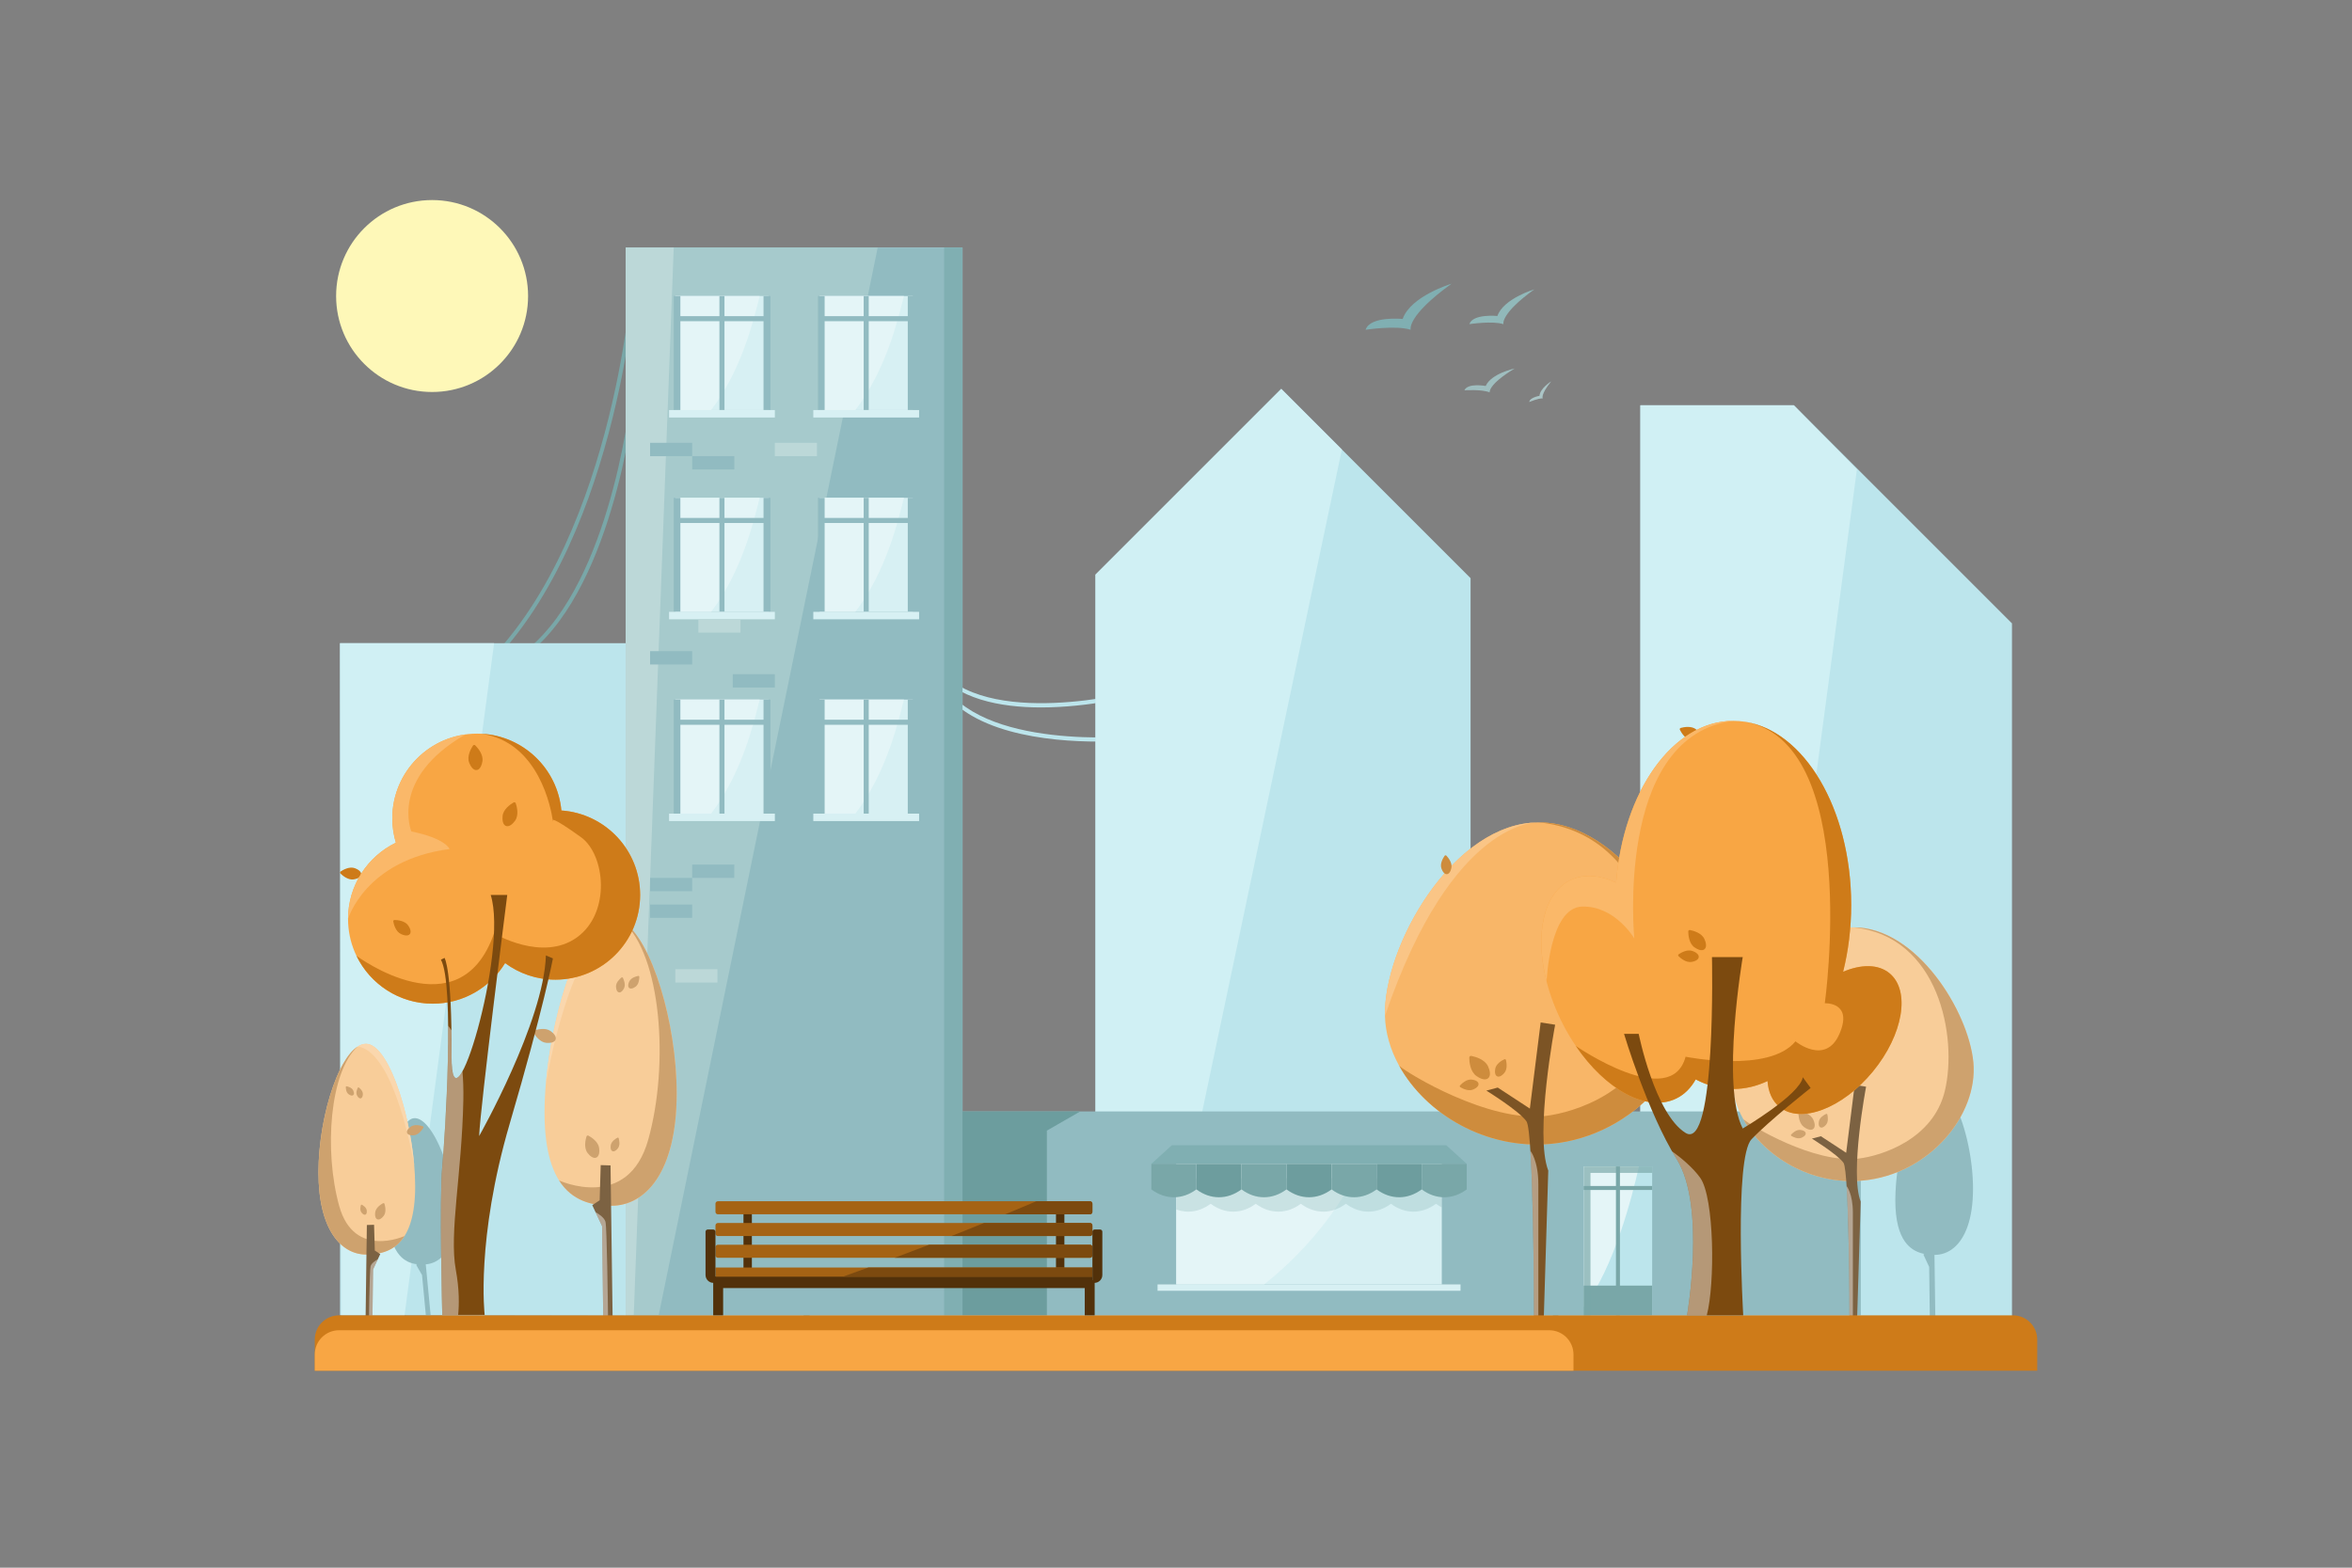 <?xml version="1.0" encoding="utf-8"?>
<!-- Generator: Adobe Illustrator 27.5.0, SVG Export Plug-In . SVG Version: 6.00 Build 0)  -->
<svg version="1.1" id="Ñëîé_1" xmlns="http://www.w3.org/2000/svg" xmlns:xlink="http://www.w3.org/1999/xlink" x="0px" y="0px"
	 viewBox="0 0 600 400" style="enable-background:new 0 0 600 400;" xml:space="preserve">
<rect x="0" y="0" width="600" height="400" fill="#808080" stroke="none"/>
<g>
	<g>
		<path style="fill:#79A7A8;" d="M121.631,172.841l-0.663-0.748c35.314-31.315,40.163-99.847,40.208-100.536l0.998,0.065
			C162.128,72.315,157.249,141.257,121.631,172.841z"/>
	</g>
	<g>
		<path style="fill:#79A7A8;" d="M114.37,187.494l-0.795-0.606c0.112-0.148,2.975-3.828,23.165-23.13
			c20.026-19.146,24.396-64.038,24.438-64.489l0.996,0.092c-0.042,0.455-4.449,45.718-24.742,65.12
			C117.386,183.643,114.398,187.457,114.37,187.494z"/>
	</g>
	<g>
		<polygon style="fill:#A6CACC;" points="171.869,63.161 161.675,335.507 159.611,335.611 159.611,63.161 		"/>
	</g>
	<g>
		<path style="fill:#BCE5EC;" d="M265.579,180.504c-10.49,0-21.623-2.14-27.473-9.912l0.799-0.602
			c12.342,16.397,50.734,6.445,51.12,6.343l0.256,0.967C289.414,177.531,277.944,180.504,265.579,180.504z"/>
	</g>
	<g>
		<path style="fill:#BCE5EC;" d="M280.156,189.216c-12.589,0-34.012-2.045-41.007-15.261l0.884-0.468
			c9.602,18.142,49.082,14.369,49.478,14.328l0.101,0.995C289.126,188.86,285.41,189.216,280.156,189.216z"/>
	</g>
	<g>
		<polygon style="fill:#BCE5EC;" points="86.74,335.611 86.74,164.118 159.611,164.118 159.611,63.161 245.533,63.161 
			245.533,288.383 279.461,288.383 279.461,146.617 326.853,99.224 375.147,147.518 375.147,288.296 418.466,288.296 
			418.466,103.414 457.62,103.414 513.26,159.053 513.26,336.347 		"/>
	</g>
	<g>
		<polygon style="fill:#D0F0F4;" points="473.702,119.785 451.273,288.296 418.466,288.296 418.466,103.414 457.62,103.414 		"/>
	</g>
	<g>
		<polygon style="fill:#D0F0F4;" points="126.045,164.118 103.196,335.639 87.028,335.611 86.74,164.118 		"/>
	</g>
	<g>
		<polygon style="fill:#D0F0F4;" points="279.461,146.617 279.461,288.383 305.667,288.48 342.316,114.687 326.853,99.224 		"/>
	</g>
	<g>
		<rect x="159.611" y="63.161" style="fill:#91BBC1;" width="85.922" height="272.45"/>
	</g>
	<g>
		<rect x="245.533" y="283.586" style="fill:#91BBC1;" width="229.162" height="52.025"/>
	</g>
	<g>
		<rect x="240.85" y="63.161" style="fill:#80AFB2;" width="4.683" height="272.45"/>
	</g>
	<g>
		<polygon style="fill:#6C9D9E;" points="275.576,283.586 267.056,288.48 267.056,335.611 245.533,335.611 245.533,283.586 		"/>
	</g>
	<g>
		<polygon style="fill:#A6CACC;" points="223.906,63.161 159.611,63.161 159.611,335.611 168.029,335.611 		"/>
	</g>
	<g>
		<polygon style="fill:#BCD8D8;" points="171.869,63.161 161.675,335.507 159.611,335.611 159.611,63.161 		"/>
	</g>
	<g>
		<g>
			<rect x="300.076" y="294.473" style="fill:#D7F0F3;" width="67.729" height="33.253"/>
		</g>
		<g>
			<path style="fill:#E4F5F7;" d="M300.076,294.473v33.253h22.394c16.466-13.093,23.599-27.745,25.844-33.253H300.076z"/>
		</g>
		<g style="opacity:0.25;">
			<path style="fill:#79A7A8;" d="M367.805,300.634h-1.477h-11.495h-11.495h-11.495h-11.495h-11.495h-8.778v7.984
				c2.922,1.045,6.067,0.556,8.778-1.473c3.579,2.679,7.916,2.679,11.495,0h0c3.579,2.679,7.916,2.679,11.495,0
				c3.579,2.679,7.916,2.679,11.495,0c3.579,2.679,7.916,2.679,11.495,0c3.579,2.679,7.916,2.679,11.495,0
				c0.48,0.359,0.974,0.666,1.477,0.929V300.634z"/>
		</g>
		<g>
			<rect x="295.293" y="327.725" style="fill:#D7F0F3;" width="77.294" height="1.62"/>
		</g>
		<g>
			<polygon style="fill:#80AFB2;" points="374.172,296.964 293.708,296.964 298.938,292.208 368.942,292.208 			"/>
		</g>
		<g>
			<g>
				<path style="fill:#79A7A8;" d="M305.203,303.474L305.203,303.474c-3.579,2.679-7.916,2.679-11.495,0l0,0v-6.51h11.495V303.474z"
					/>
			</g>
			<g>
				<path style="fill:#6D9D9E;" d="M316.698,303.474L316.698,303.474c-3.579,2.679-7.916,2.679-11.495,0l0,0v-6.51h11.495V303.474z"
					/>
			</g>
			<g>
				<path style="fill:#79A7A8;" d="M328.193,303.474L328.193,303.474c-3.579,2.679-7.916,2.679-11.495,0l0,0v-6.51h11.495V303.474z"
					/>
			</g>
			<g>
				<path style="fill:#6D9D9E;" d="M339.688,303.474L339.688,303.474c-3.579,2.679-7.916,2.679-11.495,0l0,0v-6.51h11.495V303.474z"
					/>
			</g>
			<g>
				<path style="fill:#79A7A8;" d="M351.182,303.474L351.182,303.474c-3.579,2.679-7.916,2.679-11.495,0l0,0v-6.51h11.495V303.474z"
					/>
			</g>
			<g>
				<path style="fill:#6D9D9E;" d="M362.677,303.474L362.677,303.474c-3.579,2.679-7.916,2.679-11.495,0l0,0v-6.51h11.495V303.474z"
					/>
			</g>
			<g>
				<path style="fill:#79A7A8;" d="M374.172,303.474L374.172,303.474c-3.579,2.679-7.916,2.679-11.495,0l0,0v-6.51h11.495V303.474z"
					/>
			</g>
		</g>
	</g>
	<g>
		<g>
			<path style="fill:#F8CD99;" d="M172.622,278.993c0,20.283-8.104,28.652-16.593,28.652s-17.117-3.509-17.117-23.792
				c0-20.283,8.628-49.658,17.117-49.658S172.622,258.71,172.622,278.993z"/>
		</g>
		<g>
			<path style="fill:#CEA26E;" d="M156.029,307.644c8.489,0,16.593-8.369,16.593-28.652c0-17.963-6.357-39.244-13.708-43.876
				c9.715,8.604,11.874,36.264,6.459,55.656c-5.172,18.524-22.702,10.441-22.751,10.423
				C145.926,306.412,151.002,307.644,156.029,307.644z"/>
		</g>
		<g>
			<polygon style="fill:#7C6242;" points="153.907,337.999 153.593,312.86 151.085,307.496 152.977,306.257 153.24,297.282 
				155.749,297.355 156.306,338.116 			"/>
		</g>
		<g style="opacity:0.43;">
			<path style="fill:#FFFFFF;" d="M154.457,311.732c-0.285-1.027-1.635-1.94-2.538-2.451l1.673,3.579l0.314,25.139l1.23,0.06
				C155.071,332.184,154.826,313.061,154.457,311.732z"/>
		</g>
		<g>
			<path style="fill:#FAD7AD;" d="M139.234,276.656c0,0,6.453-39.602,19.68-41.539l0,0c-0.949-0.598-1.914-0.922-2.885-0.922
				C148.503,234.195,140.869,257.284,139.234,276.656L139.234,276.656z"/>
		</g>
		<g>
			<path style="fill:#CEA26E;" d="M136.275,262.937c-0.217,0.074-0.311,0.327-0.195,0.525c0.456,0.773,1.644,2.486,3.301,2.625
				c2.145,0.18,2.344-0.831,2.344-0.831s0.508-0.896-1.236-2.158C139.143,262.123,137.125,262.648,136.275,262.937z"/>
		</g>
		<g>
			<path style="fill:#CEA26E;" d="M150.131,289.774c-0.201-0.11-0.452-0.009-0.519,0.211c-0.264,0.858-0.726,2.891,0.289,4.207
				c1.315,1.705,2.195,1.17,2.195,1.17s1.004-0.23,0.759-2.369C152.666,291.341,150.918,290.206,150.131,289.774z"/>
		</g>
		<g>
			<path style="fill:#CEA26E;" d="M158.9,249.496c-0.066-0.133-0.237-0.172-0.354-0.08c-0.458,0.36-1.456,1.273-1.401,2.35
				c0.07,1.395,0.738,1.435,0.738,1.435s0.62,0.249,1.28-0.982C159.673,251.269,159.16,250.017,158.9,249.496z"/>
		</g>
		<g>
			<path style="fill:#CEA26E;" d="M163.094,249.233c0.001-0.149-0.135-0.26-0.281-0.231c-0.571,0.115-1.873,0.48-2.31,1.466
				c-0.566,1.277,0.012,1.613,0.012,1.613s0.441,0.502,1.585-0.299C162.984,251.163,163.091,249.815,163.094,249.233z"/>
		</g>
		<g>
			<path style="fill:#CEA26E;" d="M157.827,290.423c-0.04-0.136-0.193-0.201-0.319-0.135c-0.49,0.26-1.58,0.946-1.711,1.964
				c-0.17,1.319,0.448,1.47,0.448,1.47s0.539,0.338,1.366-0.703C158.25,292.215,157.982,290.956,157.827,290.423z"/>
		</g>
	</g>
	<g>
		<g>
			<path style="fill:#91BBC1;" d="M115.914,307.353c-0.025-0.305-0.054-0.611-0.087-0.919c-0.011-0.101-0.023-0.202-0.035-0.303
				c-0.023-0.208-0.047-0.415-0.074-0.624c-0.015-0.12-0.032-0.24-0.049-0.361c-0.026-0.191-0.053-0.382-0.081-0.573
				c-0.019-0.128-0.039-0.255-0.059-0.383c-0.029-0.185-0.059-0.37-0.091-0.556c-0.022-0.13-0.045-0.259-0.068-0.389
				c-0.033-0.187-0.068-0.373-0.104-0.56c-0.024-0.126-0.048-0.253-0.073-0.379c-0.038-0.193-0.079-0.385-0.119-0.577
				c-0.025-0.119-0.05-0.238-0.076-0.357c-0.047-0.214-0.096-0.426-0.146-0.639c-0.022-0.096-0.044-0.193-0.067-0.289
				c-0.073-0.306-0.149-0.61-0.227-0.913c-0.017-0.065-0.035-0.129-0.052-0.194c-0.063-0.239-0.127-0.478-0.193-0.715
				c-0.032-0.115-0.066-0.229-0.099-0.344c-0.053-0.185-0.106-0.369-0.161-0.553c-0.038-0.127-0.077-0.252-0.115-0.378
				c-0.052-0.17-0.105-0.34-0.159-0.508c-0.041-0.13-0.084-0.258-0.126-0.387c-0.053-0.161-0.107-0.322-0.161-0.482
				c-0.044-0.13-0.089-0.26-0.134-0.388c-0.055-0.157-0.111-0.312-0.167-0.466c-0.046-0.127-0.092-0.254-0.139-0.38
				c-0.058-0.155-0.117-0.307-0.176-0.46c-0.047-0.121-0.093-0.243-0.141-0.363c-0.065-0.163-0.132-0.323-0.198-0.484
				c-0.043-0.105-0.086-0.211-0.13-0.315c-0.106-0.251-0.215-0.498-0.324-0.741c-0.051-0.112-0.102-0.22-0.153-0.33
				c-0.064-0.138-0.127-0.276-0.192-0.411c-0.057-0.118-0.114-0.233-0.171-0.348c-0.06-0.121-0.12-0.243-0.181-0.362
				c-0.06-0.118-0.121-0.232-0.182-0.347c-0.059-0.111-0.118-0.222-0.178-0.331c-0.063-0.114-0.126-0.226-0.189-0.337
				c-0.059-0.104-0.118-0.206-0.178-0.307c-0.064-0.109-0.129-0.217-0.194-0.323c-0.059-0.097-0.119-0.191-0.179-0.285
				c-0.066-0.104-0.132-0.207-0.198-0.307c-0.059-0.089-0.119-0.174-0.178-0.261c-0.068-0.098-0.135-0.197-0.203-0.291
				c-0.059-0.081-0.118-0.157-0.177-0.236c-0.135-0.179-0.271-0.351-0.408-0.514c-0.055-0.065-0.109-0.134-0.164-0.196
				c-0.07-0.08-0.141-0.154-0.211-0.229c-0.06-0.064-0.119-0.129-0.178-0.19c-0.07-0.071-0.14-0.136-0.21-0.203
				c-0.061-0.057-0.121-0.115-0.182-0.169c-0.07-0.062-0.14-0.119-0.209-0.176c-0.061-0.05-0.122-0.098-0.183-0.144
				c-0.07-0.053-0.14-0.103-0.21-0.15c-0.061-0.042-0.122-0.08-0.183-0.118c-0.07-0.043-0.139-0.085-0.209-0.123
				c-0.02-0.011-0.04-0.025-0.06-0.035c0.006,0.004,0.011,0.009,0.017,0.014c-0.008-0.004-0.015-0.008-0.023-0.012
				c0.002,0,0.004-0.002,0.007-0.002l0,0c-0.04-0.021-0.08-0.035-0.12-0.055c-0.072-0.034-0.144-0.069-0.215-0.097
				c-0.064-0.025-0.128-0.045-0.192-0.065c-0.066-0.021-0.133-0.045-0.199-0.061c-0.077-0.019-0.154-0.029-0.231-0.041
				c-0.052-0.008-0.105-0.021-0.158-0.025c-0.13-0.011-0.259-0.013-0.388-0.003c-0.128,0.01-0.254,0.036-0.38,0.072
				c-0.041,0.012-0.082,0.031-0.123,0.046c-0.084,0.03-0.168,0.061-0.251,0.102c-0.048,0.024-0.095,0.053-0.143,0.08
				c-0.075,0.043-0.15,0.088-0.224,0.14c-0.05,0.035-0.099,0.073-0.148,0.111c-0.072,0.056-0.143,0.115-0.213,0.179
				c-0.049,0.044-0.098,0.09-0.146,0.138c-0.07,0.069-0.14,0.144-0.209,0.221c-0.047,0.052-0.094,0.105-0.141,0.161
				c-0.071,0.085-0.141,0.176-0.211,0.269c-0.043,0.057-0.086,0.112-0.129,0.172c-0.077,0.109-0.153,0.225-0.228,0.343
				c-0.034,0.053-0.069,0.102-0.102,0.157c-0.108,0.176-0.215,0.36-0.32,0.554c-0.016,0.029-0.031,0.062-0.047,0.091
				c-0.089,0.167-0.177,0.339-0.264,0.518c-0.036,0.075-0.072,0.156-0.108,0.233c-0.065,0.14-0.13,0.281-0.193,0.427
				c-0.04,0.092-0.079,0.188-0.118,0.283c-0.058,0.138-0.115,0.278-0.171,0.422c-0.041,0.104-0.081,0.21-0.121,0.317
				c-0.054,0.143-0.106,0.287-0.159,0.434c-0.04,0.111-0.079,0.224-0.118,0.337c-0.051,0.15-0.102,0.303-0.152,0.457
				c-0.037,0.116-0.075,0.231-0.111,0.349c-0.05,0.161-0.099,0.326-0.148,0.491c-0.034,0.117-0.069,0.232-0.103,0.35
				c-0.052,0.184-0.103,0.372-0.153,0.56c-0.028,0.103-0.056,0.205-0.084,0.309c-0.075,0.289-0.148,0.582-0.219,0.88
				c-0.025,0.105-0.048,0.213-0.073,0.318c-0.046,0.2-0.092,0.4-0.136,0.604c-0.03,0.139-0.059,0.279-0.088,0.419
				c-0.036,0.176-0.073,0.351-0.108,0.529c-0.029,0.149-0.058,0.299-0.086,0.45c-0.032,0.172-0.064,0.344-0.096,0.517
				c-0.028,0.157-0.055,0.314-0.082,0.472c-0.029,0.169-0.057,0.339-0.084,0.51c-0.026,0.162-0.052,0.324-0.077,0.487
				c-0.026,0.17-0.051,0.341-0.075,0.513c-0.024,0.164-0.047,0.328-0.069,0.494c-0.023,0.173-0.045,0.347-0.067,0.52
				c-0.021,0.164-0.042,0.328-0.062,0.493c-0.002,0.012-0.003,0.025-0.005,0.037c-0.093-0.079-0.2-0.161-0.34-0.246
				c-0.724-0.439-1.727-0.088-2.146,0.094c-0.107,0.047-0.144,0.179-0.077,0.275c0.264,0.374,0.938,1.193,1.785,1.195
				c0.276,0,0.486-0.033,0.646-0.082c-0.023,0.239-0.046,0.478-0.067,0.718c-0.014,0.163-0.026,0.326-0.038,0.49
				c-0.014,0.177-0.028,0.353-0.04,0.529c-0.012,0.173-0.022,0.345-0.032,0.517c-0.01,0.166-0.02,0.333-0.029,0.499
				c-0.009,0.174-0.016,0.347-0.024,0.52c-0.007,0.165-0.014,0.33-0.019,0.494c-0.006,0.172-0.011,0.342-0.015,0.513
				c-0.004,0.164-0.007,0.327-0.01,0.489c-0.003,0.171-0.005,0.341-0.006,0.511c0,0.058-0.002,0.116-0.002,0.173l0,0
				c0,0,0.001-0.016,0.002-0.022c-0.003,1.274,0.039,2.515,0.135,3.689c0.374,4.556,1.47,7.372,2.948,9.068
				c0.029,0.033,0.058,0.064,0.088,0.096c0.089,0.098,0.179,0.193,0.27,0.284c0.036,0.036,0.073,0.071,0.11,0.105
				c0.088,0.083,0.176,0.163,0.266,0.239c0.037,0.032,0.075,0.064,0.112,0.095c0.096,0.079,0.194,0.153,0.293,0.224
				c0.031,0.022,0.061,0.046,0.091,0.067c0.263,0.183,0.534,0.343,0.811,0.48c0.028,0.014,0.056,0.026,0.084,0.039
				c0.109,0.052,0.219,0.101,0.329,0.147c0.043,0.017,0.086,0.034,0.128,0.05c0.098,0.038,0.197,0.074,0.297,0.107
				c0.046,0.015,0.093,0.031,0.139,0.045c0.101,0.031,0.202,0.06,0.304,0.087c0.043,0.011,0.086,0.023,0.13,0.034
				c0.117,0.029,0.235,0.054,0.354,0.077c0.027,0.005,0.055,0.012,0.082,0.017c0.148,0.027,0.296,0.051,0.446,0.07
				c0.024,0.003,0.049,0.005,0.074,0.008c0.003,0,0.006,0.001,0.008,0.001l-0.198,0.154l1.497,2.618l1.208,12.749l1.223-0.04
				l-1.482-15.453c0.023-0.002,0.047-0.003,0.071-0.005c1.481-0.122,2.898-0.744,4.086-1.926
				C115.038,318.409,116.469,314.111,115.914,307.353L115.914,307.353L115.914,307.353z"/>
		</g>
		<g>
			<path style="fill:#91BBC1;" d="M217.214,299.636c0-0.391-0.005-0.784-0.014-1.179c-0.003-0.13-0.009-0.26-0.013-0.39
				c-0.008-0.267-0.017-0.534-0.029-0.803c-0.007-0.155-0.016-0.31-0.024-0.465c-0.013-0.246-0.027-0.492-0.043-0.738
				c-0.011-0.164-0.023-0.329-0.035-0.493c-0.018-0.239-0.037-0.478-0.058-0.717c-0.015-0.167-0.03-0.335-0.046-0.502
				c-0.023-0.241-0.048-0.482-0.074-0.723c-0.018-0.164-0.035-0.327-0.054-0.49c-0.029-0.249-0.06-0.499-0.092-0.748
				c-0.02-0.154-0.038-0.309-0.059-0.463c-0.037-0.277-0.078-0.553-0.118-0.829c-0.018-0.125-0.035-0.251-0.055-0.376
				c-0.061-0.397-0.125-0.792-0.193-1.186c-0.015-0.085-0.031-0.168-0.046-0.253c-0.055-0.311-0.111-0.622-0.171-0.93
				c-0.029-0.15-0.06-0.299-0.09-0.449c-0.048-0.241-0.096-0.482-0.147-0.72c-0.035-0.165-0.072-0.329-0.108-0.493
				c-0.049-0.222-0.098-0.444-0.149-0.664c-0.039-0.169-0.079-0.338-0.12-0.506c-0.051-0.211-0.102-0.421-0.155-0.63
				c-0.043-0.17-0.086-0.34-0.13-0.509c-0.054-0.205-0.109-0.408-0.164-0.611c-0.046-0.167-0.091-0.334-0.138-0.499
				c-0.058-0.203-0.117-0.404-0.176-0.604c-0.047-0.159-0.093-0.319-0.142-0.477c-0.066-0.215-0.134-0.425-0.201-0.637
				c-0.044-0.138-0.087-0.278-0.132-0.414c-0.109-0.331-0.221-0.657-0.335-0.978c-0.053-0.148-0.107-0.291-0.161-0.437
				c-0.067-0.182-0.133-0.365-0.202-0.544c-0.06-0.156-0.121-0.308-0.182-0.461c-0.064-0.161-0.128-0.322-0.193-0.479
				c-0.064-0.156-0.13-0.309-0.195-0.461c-0.064-0.148-0.127-0.296-0.192-0.44c-0.068-0.152-0.136-0.301-0.205-0.449
				c-0.064-0.138-0.129-0.274-0.194-0.409c-0.07-0.146-0.141-0.29-0.213-0.432c-0.065-0.13-0.132-0.256-0.198-0.382
				c-0.073-0.139-0.146-0.278-0.22-0.412c-0.066-0.12-0.133-0.234-0.2-0.35c-0.076-0.132-0.151-0.265-0.228-0.392
				c-0.066-0.11-0.134-0.213-0.201-0.319c-0.154-0.243-0.309-0.475-0.465-0.697c-0.063-0.089-0.125-0.181-0.188-0.267
				c-0.081-0.11-0.163-0.21-0.245-0.314c-0.069-0.087-0.138-0.177-0.207-0.26c-0.082-0.098-0.164-0.188-0.246-0.28
				c-0.071-0.079-0.142-0.159-0.214-0.234c-0.082-0.086-0.165-0.167-0.248-0.247c-0.072-0.07-0.145-0.138-0.218-0.203
				c-0.083-0.075-0.167-0.145-0.251-0.213c-0.073-0.059-0.147-0.115-0.221-0.17c-0.084-0.062-0.169-0.123-0.253-0.178
				c-0.024-0.016-0.048-0.035-0.072-0.051c0.007,0.006,0.013,0.013,0.02,0.019c-0.009-0.006-0.019-0.011-0.028-0.017
				c0.003,0,0.006-0.002,0.009-0.002l0,0c-0.049-0.031-0.099-0.053-0.148-0.082c-0.088-0.051-0.176-0.103-0.264-0.146
				c-0.079-0.039-0.158-0.07-0.237-0.103c-0.082-0.034-0.164-0.072-0.247-0.099c-0.096-0.032-0.193-0.054-0.29-0.077
				c-0.066-0.016-0.132-0.037-0.198-0.048c-0.164-0.028-0.329-0.044-0.494-0.044c-0.164,0-0.327,0.02-0.491,0.052
				c-0.054,0.011-0.108,0.031-0.161,0.045c-0.11,0.029-0.22,0.06-0.33,0.104c-0.064,0.025-0.127,0.058-0.19,0.087
				c-0.1,0.047-0.2,0.096-0.3,0.155c-0.067,0.039-0.133,0.082-0.2,0.126c-0.097,0.064-0.194,0.132-0.29,0.206
				c-0.067,0.051-0.134,0.105-0.201,0.161c-0.097,0.081-0.193,0.168-0.289,0.259c-0.065,0.062-0.131,0.123-0.196,0.19
				c-0.099,0.101-0.198,0.21-0.297,0.321c-0.061,0.068-0.122,0.134-0.182,0.206c-0.109,0.13-0.218,0.271-0.327,0.413
				c-0.049,0.064-0.098,0.123-0.147,0.189c-0.156,0.213-0.311,0.436-0.465,0.671c-0.023,0.036-0.046,0.075-0.069,0.111
				c-0.131,0.204-0.261,0.413-0.39,0.633c-0.054,0.092-0.108,0.19-0.162,0.285c-0.097,0.171-0.194,0.344-0.291,0.524
				c-0.061,0.113-0.12,0.231-0.18,0.347c-0.088,0.17-0.175,0.342-0.262,0.519c-0.063,0.128-0.125,0.259-0.187,0.391
				c-0.083,0.176-0.166,0.354-0.248,0.536c-0.062,0.138-0.124,0.276-0.185,0.417c-0.081,0.186-0.161,0.375-0.241,0.566
				c-0.06,0.143-0.119,0.286-0.178,0.432c-0.081,0.2-0.16,0.405-0.24,0.61c-0.056,0.145-0.113,0.288-0.168,0.435
				c-0.086,0.229-0.17,0.463-0.254,0.698c-0.046,0.129-0.093,0.255-0.139,0.385c-0.126,0.36-0.249,0.726-0.371,1.097
				c-0.043,0.131-0.084,0.266-0.126,0.398c-0.08,0.25-0.16,0.5-0.237,0.755c-0.053,0.173-0.104,0.35-0.156,0.525
				c-0.065,0.22-0.13,0.439-0.193,0.662c-0.053,0.187-0.105,0.375-0.157,0.564c-0.059,0.215-0.118,0.431-0.176,0.648
				c-0.052,0.197-0.103,0.394-0.154,0.593c-0.054,0.213-0.108,0.426-0.161,0.64c-0.05,0.203-0.1,0.407-0.148,0.612
				c-0.051,0.214-0.1,0.429-0.15,0.645c-0.047,0.207-0.094,0.413-0.14,0.621c-0.048,0.218-0.094,0.437-0.14,0.656
				c-0.044,0.207-0.088,0.414-0.13,0.621c-0.003,0.016-0.007,0.031-0.01,0.047c-0.11-0.111-0.238-0.226-0.408-0.348
				c-0.877-0.634-2.19-0.293-2.743-0.104c-0.141,0.048-0.202,0.213-0.127,0.342c0.297,0.503,1.07,1.618,2.148,1.708
				c0.352,0.029,0.623,0.009,0.832-0.037c-0.055,0.302-0.109,0.604-0.16,0.907c-0.035,0.207-0.067,0.413-0.1,0.62
				c-0.036,0.223-0.072,0.447-0.106,0.67c-0.033,0.219-0.064,0.437-0.095,0.655c-0.03,0.211-0.06,0.422-0.089,0.632
				c-0.03,0.22-0.057,0.44-0.085,0.66c-0.026,0.21-0.052,0.419-0.076,0.628c-0.025,0.218-0.049,0.435-0.072,0.652
				c-0.022,0.208-0.043,0.415-0.064,0.622c-0.021,0.217-0.042,0.434-0.061,0.65c-0.006,0.073-0.014,0.147-0.021,0.221l0,0
				c0,0,0.003-0.021,0.004-0.027c-0.137,1.622-0.214,3.206-0.214,4.712c0,5.841,1.1,9.542,2.805,11.856
				c0.033,0.045,0.068,0.087,0.102,0.132c0.103,0.134,0.207,0.265,0.314,0.39c0.042,0.05,0.085,0.098,0.129,0.146
				c0.103,0.115,0.207,0.226,0.314,0.332c0.044,0.044,0.088,0.089,0.133,0.132c0.115,0.11,0.232,0.215,0.35,0.316
				c0.037,0.031,0.072,0.064,0.109,0.095c0.316,0.261,0.644,0.492,0.982,0.696c0.034,0.021,0.069,0.039,0.103,0.059
				c0.133,0.078,0.268,0.152,0.404,0.221c0.052,0.027,0.105,0.052,0.158,0.077c0.121,0.059,0.244,0.115,0.367,0.168
				c0.057,0.025,0.115,0.049,0.173,0.072c0.125,0.05,0.251,0.098,0.378,0.142c0.054,0.019,0.107,0.039,0.161,0.057
				c0.146,0.049,0.294,0.093,0.442,0.135c0.034,0.01,0.068,0.021,0.103,0.03c0.186,0.05,0.372,0.095,0.56,0.136
				c0.031,0.007,0.062,0.012,0.093,0.018c0.004,0.001,0.007,0.001,0.011,0.002l-0.269,0.176l1.632,3.491l0.204,16.361l1.561,0.077
				l-0.271-19.834c0.03,0,0.061,0.001,0.091,0.001c1.899,0,3.769-0.644,5.405-2.025
				C214.942,313.623,217.214,308.299,217.214,299.636L217.214,299.636L217.214,299.636z"/>
		</g>
		<g>
			<path style="fill:#91BBC1;" d="M407.185,303.345c0-0.353-0.005-0.709-0.013-1.066c-0.003-0.117-0.008-0.235-0.011-0.353
				c-0.007-0.241-0.015-0.483-0.026-0.725c-0.006-0.14-0.015-0.28-0.022-0.42c-0.012-0.222-0.024-0.444-0.039-0.667
				c-0.01-0.148-0.021-0.297-0.032-0.446c-0.016-0.216-0.033-0.432-0.052-0.648c-0.013-0.151-0.027-0.302-0.041-0.454
				c-0.021-0.218-0.043-0.436-0.066-0.654c-0.016-0.148-0.031-0.295-0.049-0.443c-0.026-0.225-0.054-0.451-0.083-0.676
				c-0.018-0.139-0.035-0.279-0.053-0.418c-0.034-0.25-0.07-0.5-0.107-0.749c-0.017-0.113-0.032-0.227-0.049-0.339
				c-0.055-0.359-0.113-0.716-0.175-1.072c-0.013-0.076-0.028-0.152-0.042-0.228c-0.05-0.281-0.101-0.562-0.154-0.841
				c-0.026-0.136-0.054-0.27-0.081-0.405c-0.043-0.218-0.087-0.435-0.133-0.651c-0.032-0.149-0.065-0.297-0.097-0.446
				c-0.044-0.201-0.089-0.401-0.135-0.6c-0.036-0.153-0.072-0.305-0.108-0.457c-0.046-0.191-0.092-0.38-0.14-0.569
				c-0.039-0.154-0.078-0.307-0.118-0.46c-0.048-0.185-0.098-0.369-0.148-0.552c-0.041-0.151-0.082-0.302-0.125-0.451
				c-0.052-0.184-0.106-0.365-0.159-0.546c-0.042-0.144-0.084-0.289-0.128-0.431c-0.059-0.194-0.121-0.384-0.182-0.575
				c-0.04-0.125-0.079-0.251-0.12-0.374c-0.099-0.299-0.2-0.594-0.302-0.883c-0.048-0.134-0.097-0.263-0.145-0.395
				c-0.06-0.165-0.12-0.33-0.182-0.491c-0.054-0.141-0.109-0.278-0.164-0.417c-0.058-0.145-0.115-0.291-0.174-0.433
				c-0.058-0.141-0.117-0.279-0.177-0.417c-0.057-0.134-0.115-0.267-0.173-0.398c-0.061-0.137-0.123-0.272-0.185-0.406
				c-0.058-0.125-0.117-0.248-0.176-0.37c-0.064-0.132-0.128-0.262-0.192-0.39c-0.059-0.117-0.119-0.231-0.179-0.345
				c-0.066-0.125-0.132-0.251-0.199-0.372c-0.06-0.108-0.12-0.212-0.181-0.317c-0.068-0.119-0.136-0.239-0.206-0.354
				c-0.06-0.099-0.121-0.192-0.181-0.288c-0.139-0.219-0.279-0.429-0.421-0.63c-0.057-0.08-0.113-0.164-0.17-0.241
				c-0.073-0.099-0.148-0.19-0.222-0.284c-0.062-0.079-0.124-0.16-0.187-0.235c-0.074-0.088-0.148-0.17-0.223-0.253
				c-0.064-0.072-0.128-0.144-0.193-0.211c-0.075-0.078-0.15-0.151-0.225-0.223c-0.065-0.063-0.131-0.125-0.197-0.183
				c-0.076-0.067-0.151-0.131-0.227-0.193c-0.066-0.054-0.133-0.104-0.199-0.153c-0.076-0.056-0.152-0.111-0.229-0.161
				c-0.022-0.014-0.043-0.032-0.065-0.046c0.006,0.005,0.012,0.012,0.018,0.017c-0.009-0.005-0.017-0.01-0.026-0.015
				c0.003,0,0.005-0.001,0.008-0.002h0c-0.044-0.028-0.089-0.048-0.134-0.074c-0.079-0.046-0.159-0.093-0.238-0.132
				c-0.071-0.035-0.143-0.064-0.214-0.093c-0.074-0.031-0.149-0.065-0.223-0.09c-0.087-0.029-0.174-0.048-0.262-0.069
				c-0.06-0.014-0.119-0.034-0.179-0.044c-0.148-0.026-0.297-0.04-0.446-0.04c-0.148,0-0.296,0.018-0.444,0.047
				c-0.049,0.01-0.097,0.028-0.146,0.041c-0.099,0.026-0.199,0.055-0.298,0.094c-0.057,0.023-0.115,0.052-0.172,0.079
				c-0.09,0.043-0.181,0.087-0.271,0.14c-0.06,0.035-0.12,0.075-0.181,0.114c-0.088,0.058-0.175,0.119-0.262,0.186
				c-0.061,0.046-0.121,0.095-0.181,0.145c-0.087,0.073-0.174,0.152-0.261,0.234c-0.059,0.056-0.118,0.111-0.177,0.171
				c-0.09,0.091-0.179,0.19-0.268,0.29c-0.055,0.062-0.11,0.121-0.165,0.186c-0.099,0.118-0.197,0.244-0.295,0.373
				c-0.044,0.058-0.089,0.111-0.133,0.171c-0.141,0.192-0.281,0.394-0.42,0.607c-0.021,0.032-0.042,0.068-0.063,0.101
				c-0.118,0.184-0.236,0.373-0.352,0.572c-0.049,0.083-0.097,0.172-0.146,0.258c-0.088,0.155-0.176,0.31-0.263,0.473
				c-0.055,0.102-0.109,0.209-0.163,0.314c-0.079,0.154-0.158,0.309-0.237,0.469c-0.057,0.116-0.113,0.234-0.169,0.353
				c-0.075,0.159-0.15,0.32-0.224,0.484c-0.056,0.124-0.112,0.25-0.168,0.377c-0.073,0.168-0.145,0.339-0.217,0.512
				c-0.054,0.13-0.108,0.258-0.161,0.391c-0.073,0.181-0.145,0.366-0.217,0.551c-0.051,0.131-0.102,0.26-0.152,0.393
				c-0.078,0.207-0.153,0.418-0.229,0.63c-0.042,0.116-0.084,0.23-0.126,0.348c-0.114,0.325-0.225,0.655-0.335,0.991
				c-0.039,0.118-0.076,0.24-0.114,0.36c-0.072,0.226-0.144,0.452-0.214,0.682c-0.048,0.157-0.094,0.316-0.141,0.474
				c-0.059,0.199-0.117,0.397-0.174,0.598c-0.048,0.169-0.095,0.339-0.141,0.51c-0.053,0.195-0.107,0.389-0.159,0.586
				c-0.047,0.178-0.093,0.356-0.139,0.535c-0.049,0.192-0.097,0.385-0.145,0.578c-0.045,0.184-0.09,0.368-0.134,0.553
				c-0.046,0.194-0.091,0.388-0.135,0.583c-0.043,0.187-0.085,0.374-0.127,0.561c-0.043,0.197-0.085,0.395-0.126,0.592
				c-0.039,0.187-0.08,0.374-0.118,0.562c-0.003,0.014-0.006,0.028-0.009,0.042c-0.099-0.1-0.215-0.204-0.368-0.315
				c-0.792-0.573-1.979-0.265-2.478-0.094c-0.128,0.044-0.183,0.192-0.114,0.309c0.268,0.455,0.967,1.462,1.941,1.544
				c0.318,0.027,0.563,0.009,0.752-0.033c-0.049,0.273-0.099,0.546-0.145,0.819c-0.032,0.187-0.06,0.373-0.09,0.56
				c-0.033,0.202-0.066,0.404-0.096,0.605c-0.03,0.198-0.057,0.395-0.086,0.592c-0.027,0.19-0.055,0.381-0.08,0.571
				c-0.027,0.199-0.052,0.398-0.076,0.596c-0.024,0.189-0.047,0.378-0.069,0.567c-0.023,0.197-0.045,0.393-0.065,0.589
				c-0.02,0.188-0.039,0.375-0.057,0.562c-0.019,0.196-0.038,0.392-0.055,0.587c-0.006,0.066-0.013,0.133-0.019,0.199l0,0
				c0,0,0.003-0.019,0.004-0.025c-0.124,1.466-0.193,2.897-0.193,4.258c0,5.278,0.995,8.622,2.535,10.713
				c0.03,0.041,0.061,0.079,0.092,0.119c0.093,0.121,0.187,0.239,0.284,0.352c0.038,0.045,0.077,0.088,0.116,0.132
				c0.093,0.104,0.187,0.204,0.283,0.3c0.04,0.04,0.08,0.08,0.12,0.119c0.104,0.1,0.209,0.194,0.316,0.286
				c0.033,0.028,0.065,0.058,0.099,0.086c0.286,0.236,0.582,0.445,0.888,0.629c0.031,0.018,0.062,0.035,0.093,0.053
				c0.121,0.07,0.242,0.137,0.365,0.2c0.047,0.024,0.095,0.047,0.143,0.07c0.11,0.053,0.22,0.104,0.332,0.152
				c0.052,0.022,0.104,0.044,0.156,0.065c0.113,0.046,0.227,0.088,0.341,0.129c0.049,0.017,0.097,0.035,0.146,0.051
				c0.132,0.044,0.266,0.085,0.4,0.122c0.031,0.009,0.062,0.019,0.093,0.027c0.168,0.045,0.336,0.086,0.506,0.123
				c0.028,0.006,0.056,0.01,0.084,0.016c0.003,0.001,0.007,0.001,0.01,0.002l-0.243,0.159l1.475,3.155l0.185,14.784l1.411,0.069
				l-0.245-17.922c0.027,0,0.055,0.001,0.082,0.001c1.716,0,3.405-0.582,4.884-1.829
				C405.133,315.984,407.185,311.173,407.185,303.345L407.185,303.345L407.185,303.345z"/>
		</g>
		<g>
			<path style="fill:#91BBC1;" d="M503.319,303.345c0-0.353-0.005-0.709-0.013-1.066c-0.003-0.117-0.008-0.235-0.011-0.353
				c-0.007-0.241-0.015-0.483-0.026-0.725c-0.006-0.14-0.014-0.28-0.022-0.42c-0.012-0.222-0.024-0.444-0.039-0.667
				c-0.01-0.148-0.021-0.297-0.032-0.446c-0.016-0.216-0.033-0.432-0.052-0.648c-0.013-0.151-0.027-0.302-0.041-0.454
				c-0.021-0.218-0.043-0.436-0.067-0.654c-0.016-0.148-0.031-0.295-0.048-0.443c-0.026-0.225-0.054-0.451-0.083-0.676
				c-0.018-0.139-0.035-0.279-0.053-0.418c-0.034-0.25-0.07-0.5-0.107-0.749c-0.017-0.113-0.032-0.227-0.049-0.339
				c-0.055-0.359-0.113-0.716-0.175-1.072c-0.013-0.076-0.028-0.152-0.041-0.228c-0.05-0.281-0.101-0.562-0.154-0.841
				c-0.026-0.136-0.054-0.27-0.081-0.405c-0.044-0.218-0.087-0.435-0.133-0.651c-0.031-0.149-0.065-0.297-0.097-0.446
				c-0.044-0.201-0.089-0.401-0.135-0.6c-0.035-0.153-0.072-0.305-0.108-0.457c-0.046-0.191-0.092-0.38-0.14-0.569
				c-0.039-0.154-0.078-0.307-0.118-0.46c-0.048-0.185-0.098-0.369-0.148-0.552c-0.041-0.151-0.082-0.302-0.124-0.451
				c-0.052-0.184-0.106-0.365-0.159-0.546c-0.043-0.144-0.084-0.289-0.128-0.431c-0.059-0.194-0.121-0.384-0.182-0.575
				c-0.04-0.125-0.079-0.251-0.119-0.374c-0.099-0.299-0.2-0.594-0.303-0.883c-0.047-0.134-0.097-0.263-0.145-0.395
				c-0.06-0.165-0.12-0.33-0.182-0.491c-0.054-0.141-0.109-0.278-0.164-0.417c-0.058-0.145-0.115-0.291-0.174-0.433
				c-0.058-0.141-0.117-0.279-0.177-0.417c-0.058-0.134-0.115-0.267-0.174-0.398c-0.061-0.137-0.123-0.272-0.185-0.406
				c-0.058-0.125-0.117-0.248-0.176-0.37c-0.064-0.132-0.128-0.262-0.192-0.39c-0.059-0.117-0.119-0.231-0.179-0.345
				c-0.066-0.125-0.132-0.251-0.199-0.372c-0.06-0.108-0.12-0.212-0.181-0.317c-0.068-0.119-0.136-0.239-0.206-0.354
				c-0.06-0.099-0.121-0.192-0.181-0.288c-0.139-0.219-0.279-0.429-0.421-0.63c-0.057-0.08-0.113-0.164-0.169-0.241
				c-0.073-0.099-0.148-0.19-0.221-0.284c-0.062-0.079-0.125-0.16-0.187-0.235c-0.074-0.088-0.148-0.17-0.223-0.253
				c-0.064-0.072-0.128-0.144-0.193-0.211c-0.074-0.078-0.149-0.151-0.224-0.223c-0.065-0.063-0.131-0.125-0.197-0.183
				c-0.076-0.067-0.151-0.131-0.227-0.193c-0.066-0.054-0.133-0.104-0.199-0.153c-0.076-0.056-0.152-0.111-0.229-0.161
				c-0.022-0.014-0.043-0.032-0.065-0.046c0.006,0.005,0.012,0.012,0.018,0.017c-0.008-0.005-0.017-0.01-0.026-0.015
				c0.003,0,0.005-0.001,0.008-0.002l0,0c-0.044-0.028-0.089-0.048-0.133-0.074c-0.079-0.046-0.159-0.093-0.238-0.132
				c-0.071-0.035-0.143-0.064-0.214-0.093c-0.074-0.031-0.149-0.065-0.223-0.09c-0.087-0.029-0.174-0.048-0.262-0.069
				c-0.06-0.014-0.119-0.034-0.179-0.044c-0.148-0.026-0.297-0.04-0.446-0.04c-0.148,0-0.296,0.018-0.444,0.047
				c-0.049,0.01-0.097,0.028-0.146,0.041c-0.099,0.026-0.199,0.055-0.298,0.094c-0.057,0.023-0.115,0.052-0.172,0.079
				c-0.09,0.043-0.181,0.087-0.271,0.14c-0.06,0.035-0.12,0.075-0.181,0.114c-0.088,0.058-0.175,0.119-0.262,0.186
				c-0.06,0.046-0.121,0.095-0.181,0.145c-0.087,0.073-0.174,0.152-0.261,0.234c-0.059,0.056-0.118,0.111-0.177,0.171
				c-0.09,0.091-0.179,0.19-0.268,0.29c-0.055,0.062-0.11,0.121-0.165,0.186c-0.099,0.118-0.197,0.244-0.295,0.373
				c-0.044,0.058-0.089,0.111-0.133,0.171c-0.141,0.192-0.281,0.394-0.42,0.607c-0.021,0.032-0.042,0.068-0.063,0.101
				c-0.118,0.184-0.236,0.373-0.352,0.572c-0.049,0.083-0.097,0.172-0.146,0.258c-0.088,0.155-0.176,0.31-0.263,0.473
				c-0.055,0.102-0.109,0.209-0.163,0.314c-0.079,0.154-0.158,0.309-0.237,0.469c-0.057,0.116-0.113,0.234-0.169,0.353
				c-0.075,0.159-0.15,0.32-0.224,0.484c-0.056,0.124-0.112,0.25-0.167,0.377c-0.073,0.168-0.145,0.339-0.217,0.512
				c-0.054,0.13-0.108,0.258-0.161,0.391c-0.073,0.181-0.145,0.366-0.216,0.551c-0.051,0.131-0.102,0.26-0.152,0.393
				c-0.078,0.207-0.153,0.418-0.229,0.63c-0.042,0.116-0.084,0.23-0.126,0.348c-0.114,0.325-0.225,0.655-0.335,0.991
				c-0.039,0.118-0.076,0.24-0.114,0.36c-0.072,0.226-0.144,0.452-0.214,0.682c-0.048,0.157-0.094,0.316-0.141,0.474
				c-0.059,0.199-0.117,0.397-0.175,0.598c-0.048,0.169-0.095,0.339-0.142,0.51c-0.053,0.195-0.107,0.389-0.159,0.586
				c-0.047,0.178-0.093,0.356-0.139,0.535c-0.049,0.192-0.098,0.385-0.145,0.578c-0.045,0.184-0.09,0.368-0.134,0.553
				c-0.046,0.194-0.091,0.388-0.135,0.583c-0.043,0.187-0.085,0.374-0.127,0.561c-0.043,0.197-0.085,0.395-0.126,0.592
				c-0.039,0.187-0.079,0.374-0.118,0.562c-0.003,0.014-0.006,0.028-0.009,0.042c-0.099-0.1-0.215-0.204-0.368-0.315
				c-0.792-0.573-1.979-0.265-2.478-0.094c-0.128,0.044-0.183,0.192-0.115,0.309c0.268,0.455,0.967,1.462,1.941,1.544
				c0.318,0.027,0.563,0.009,0.752-0.033c-0.049,0.273-0.099,0.546-0.145,0.819c-0.032,0.187-0.06,0.373-0.09,0.56
				c-0.033,0.202-0.066,0.404-0.096,0.605c-0.03,0.198-0.057,0.395-0.086,0.592c-0.027,0.19-0.055,0.381-0.08,0.571
				c-0.027,0.199-0.052,0.398-0.076,0.596c-0.024,0.189-0.047,0.378-0.069,0.567c-0.023,0.197-0.045,0.393-0.065,0.589
				c-0.02,0.188-0.039,0.375-0.057,0.562c-0.019,0.196-0.038,0.392-0.055,0.587c-0.006,0.066-0.013,0.133-0.019,0.199l0,0
				c0,0,0.003-0.019,0.004-0.025c-0.124,1.466-0.193,2.897-0.193,4.258c0,5.278,0.994,8.622,2.535,10.713
				c0.03,0.041,0.061,0.079,0.092,0.119c0.093,0.121,0.187,0.239,0.284,0.352c0.038,0.045,0.077,0.088,0.116,0.132
				c0.093,0.104,0.187,0.204,0.283,0.3c0.04,0.04,0.08,0.08,0.12,0.119c0.104,0.1,0.209,0.194,0.316,0.286
				c0.033,0.028,0.065,0.058,0.099,0.086c0.286,0.236,0.582,0.445,0.888,0.629c0.031,0.018,0.063,0.035,0.094,0.053
				c0.12,0.07,0.242,0.137,0.365,0.2c0.047,0.024,0.095,0.047,0.143,0.07c0.11,0.053,0.22,0.104,0.332,0.152
				c0.052,0.022,0.104,0.044,0.156,0.065c0.113,0.046,0.227,0.088,0.341,0.129c0.049,0.017,0.097,0.035,0.146,0.051
				c0.132,0.044,0.266,0.085,0.4,0.122c0.031,0.009,0.062,0.019,0.093,0.027c0.168,0.045,0.336,0.086,0.506,0.123
				c0.028,0.006,0.056,0.01,0.084,0.016c0.003,0.001,0.007,0.001,0.01,0.002l-0.243,0.159l1.475,3.155l0.185,14.784l1.411,0.069
				l-0.245-17.922c0.027,0,0.055,0.001,0.082,0.001c1.716,0,3.405-0.582,4.884-1.829
				C501.266,315.984,503.319,311.173,503.319,303.345L503.319,303.345L503.319,303.345z"/>
		</g>
	</g>
	<g>
		<g>
			<path style="fill:#F8CD99;" d="M81.238,299.122c0,14.846,5.932,20.972,12.145,20.972s12.529-2.568,12.529-17.415
				c0-14.846-6.315-36.348-12.529-36.348S81.238,284.276,81.238,299.122z"/>
		</g>
		<g>
			<path style="fill:#CEA26E;" d="M93.383,320.094c-6.213,0-12.145-6.126-12.145-20.972c0-13.148,4.653-28.725,10.033-32.116
				c-7.111,6.298-8.691,26.544-4.728,40.738c3.786,13.559,16.617,7.642,16.653,7.629C100.778,319.192,97.063,320.094,93.383,320.094
				z"/>
		</g>
		<g>
			<polygon style="fill:#7C6242;" points="94.937,342.312 95.166,323.911 97.002,319.985 95.617,319.078 95.425,312.509 
				93.588,312.562 93.18,342.398 			"/>
		</g>
		<g style="opacity:0.43;">
			<path style="fill:#FFFFFF;" d="M94.534,323.085c0.209-0.752,1.197-1.42,1.858-1.794l-1.225,2.62l-0.23,18.401l-0.901,0.044
				C94.085,338.056,94.264,324.058,94.534,323.085z"/>
		</g>
		<g>
			<path style="fill:#FAD7AD;" d="M105.676,297.411c0,0-4.723-28.987-14.405-30.405l0,0c0.695-0.438,1.401-0.675,2.112-0.675
				C98.892,266.331,104.48,283.232,105.676,297.411L105.676,297.411z"/>
		</g>
		<g>
			<path style="fill:#CEA26E;" d="M107.842,287.37c0.159,0.054,0.228,0.24,0.143,0.384c-0.334,0.566-1.204,1.82-2.416,1.921
				c-1.57,0.132-1.716-0.608-1.716-0.608s-0.372-0.656,0.905-1.58C105.743,286.774,107.22,287.158,107.842,287.37z"/>
		</g>
		<g>
			<path style="fill:#CEA26E;" d="M97.701,307.013c0.147-0.081,0.33-0.007,0.38,0.154c0.193,0.628,0.531,2.116-0.212,3.08
				c-0.963,1.248-1.607,0.856-1.607,0.856s-0.735-0.168-0.555-1.734C95.845,308.16,97.124,307.329,97.701,307.013z"/>
		</g>
		<g>
			<path style="fill:#CEA26E;" d="M91.282,277.531c0.049-0.098,0.174-0.126,0.259-0.058c0.335,0.263,1.066,0.931,1.026,1.72
				c-0.052,1.021-0.54,1.05-0.54,1.05s-0.454,0.182-0.937-0.719C90.716,278.829,91.091,277.913,91.282,277.531z"/>
		</g>
		<g>
			<path style="fill:#CEA26E;" d="M88.212,277.339c-0.001-0.109,0.099-0.191,0.205-0.169c0.418,0.084,1.371,0.351,1.691,1.073
				c0.414,0.935-0.008,1.181-0.008,1.181s-0.323,0.367-1.16-0.219C88.292,278.752,88.214,277.765,88.212,277.339z"/>
		</g>
		<g>
			<path style="fill:#CEA26E;" d="M92.067,307.488c0.029-0.1,0.142-0.147,0.233-0.099c0.359,0.19,1.156,0.692,1.253,1.438
				c0.125,0.966-0.328,1.076-0.328,1.076s-0.395,0.248-1-0.515C91.758,308.8,91.954,307.878,92.067,307.488z"/>
		</g>
	</g>
	<g>
		<g>
			<rect x="404.006" y="297.635" style="fill:#BCE5EC;" width="17.469" height="37.976"/>
		</g>
		<g>
			<path style="fill:#E4F5F7;" d="M418.101,297.635h-14.095v35.805C411.648,323.859,416.449,304.995,418.101,297.635z"/>
		</g>
		<g>
			<rect x="412.231" y="297.635" style="fill:#79A7A8;" width="1.02" height="37.976"/>
		</g>
		<g>
			
				<rect x="412.231" y="294.384" transform="matrix(6.123234e-17 -1 1 6.123234e-17 109.623 715.859)" style="fill:#79A7A8;" width="1.02" height="17.469"/>
		</g>
		<g>
			
				<rect x="408.948" y="323.084" transform="matrix(6.123234e-17 -1 1 6.123234e-17 80.923 744.559)" style="fill:#79A7A8;" width="7.585" height="17.469"/>
		</g>
		<g style="opacity:0.68;">
			<polygon style="fill:#79A7A8;" points="421.475,299.266 405.731,299.266 405.731,335.611 404.006,335.611 404.006,297.635 
				421.475,297.635 			"/>
		</g>
	</g>
	<g>
		<g>
			<path style="fill:#F8CD99;" d="M471.111,236.687c16.98-1.59,31.044,20.984,32.298,34.372c1.254,13.388-11.21,28.569-28.19,30.159
				c-16.98,1.59-32.045-11.013-33.299-24.401C440.666,263.429,454.131,238.277,471.111,236.687z"/>
		</g>
		<g>
			<path style="fill:#CEA26E;" d="M472.78,236.609c21.86,2.232,26.655,28.019,23.35,41.75
				c-2.979,12.375-16.155,16.566-22.031,17.256c-11.323,1.329-27.572-8.426-29.396-10.088c5.307,9.602,17.332,16.925,30.516,15.691
				c16.98-1.59,29.443-16.771,28.19-30.159C502.196,258.112,489.003,236.578,472.78,236.609z"/>
		</g>
		<g>
			<path style="fill:#7C6242;" d="M471.803,336.177c0,0-0.044-37.378-1.524-39.487c-1.48-2.109-8.058-6.17-8.058-6.17l2.285-0.612
				l6.457,4.226l2.17-17.31l2.912,0.451c0,0-4.198,22.04-1.382,29.329l-0.903,29.665L471.803,336.177z"/>
		</g>
		<g style="opacity:0.43;">
			<path style="fill:#FFFFFF;" d="M471.803,336.177l0.864,0.041c0-4.938,0-22.741,0-26.865c0-4.8-1.592-6.723-1.592-6.723h0
				C471.776,313.708,471.803,336.177,471.803,336.177z"/>
		</g>
		<g>
			<path style="fill:#FAD7AD;" d="M472.78,236.609c-0.553,0.001-1.11,0.025-1.67,0.078c-16.438,1.539-29.582,25.161-29.266,38.814
				C455.535,235.359,472.78,236.609,472.78,236.609z"/>
		</g>
		<g>
			<path style="fill:#CEA26E;" d="M459.194,283.548c-0.213-0.042-0.41,0.121-0.409,0.339c0.007,0.851,0.171,2.82,1.465,3.719
				c1.676,1.164,2.318,0.429,2.318,0.429s0.842-0.495,0.008-2.357C461.933,284.239,460.028,283.713,459.194,283.548z"/>
		</g>
		<g>
			<path style="fill:#CEA26E;" d="M456.933,289.481c-0.098,0.106-0.074,0.274,0.049,0.348c0.483,0.291,1.65,0.882,2.607,0.463
				c1.238-0.542,1.046-1.159,1.046-1.159s0.013-0.647-1.327-0.822C458.273,288.174,457.315,289.067,456.933,289.481z"/>
		</g>
		<g>
			<path style="fill:#CEA26E;" d="M466.16,284.376c-0.033-0.14-0.186-0.214-0.317-0.153c-0.51,0.239-1.652,0.879-1.837,1.906
				c-0.24,1.33,0.38,1.515,0.38,1.515s0.53,0.371,1.423-0.644C466.497,286.217,466.29,284.924,466.16,284.376z"/>
		</g>
		<g>
			<path style="fill:#CEA26E;" d="M475.911,259.02c-0.033-0.14-0.186-0.214-0.317-0.153c-0.51,0.239-1.652,0.879-1.837,1.906
				c-0.24,1.33,0.38,1.515,0.38,1.515s0.53,0.371,1.422-0.644C476.249,260.861,476.041,259.569,475.911,259.02z"/>
		</g>
		<g>
			<path style="fill:#CEA26E;" d="M454.186,243.295c-0.099-0.105-0.268-0.092-0.351,0.026c-0.323,0.462-0.991,1.587-0.638,2.57
				c0.457,1.272,1.086,1.122,1.086,1.122s0.644,0.056,0.91-1.269C455.399,244.72,454.573,243.704,454.186,243.295z"/>
		</g>
	</g>
	<g>
		<g>
			<path style="fill:#F8B668;" d="M390.459,209.934c21.554-2.018,39.408,26.638,40.999,43.632s-14.23,36.266-35.785,38.285
				c-21.554,2.018-40.679-13.981-42.271-30.975S368.905,211.953,390.459,209.934z"/>
		</g>
		<g>
			<path style="fill:#CE8C3D;" d="M392.579,209.835c27.75,2.833,33.836,35.568,29.641,52.998
				c-3.781,15.709-20.508,21.03-27.967,21.905c-14.374,1.687-35.001-10.697-37.316-12.806c6.737,12.189,22.002,21.485,38.737,19.918
				c21.554-2.018,37.376-21.29,35.785-38.285C429.92,237.132,413.173,209.795,392.579,209.835z"/>
		</g>
		<g>
			<path style="fill:#7C5425;" d="M391.338,336.23c0,0-0.056-47.448-1.935-50.125c-1.879-2.677-10.229-7.832-10.229-7.832
				l2.901-0.777l8.197,5.365l2.754-21.974l3.697,0.572c0,0-5.328,27.978-1.754,37.231l-1.146,37.658L391.338,336.23z"/>
		</g>
		<g style="opacity:0.43;">
			<path style="fill:#FFFFFF;" d="M391.338,336.23l1.097,0.052c0-6.269,0-28.868,0-34.103c0-6.094-2.021-8.535-2.021-8.535l0,0
				C391.304,307.707,391.338,336.23,391.338,336.23z"/>
		</g>
		<g>
			<path style="fill:#FAC586;" d="M392.579,209.835c-0.702,0.001-1.409,0.032-2.12,0.099c-20.867,1.954-37.552,31.94-37.151,49.271
				C370.687,208.249,392.578,209.835,392.579,209.835z"/>
		</g>
		<g>
			<path style="fill:#CE8C3D;" d="M375.332,269.421c-0.271-0.053-0.521,0.154-0.519,0.43c0.009,1.08,0.217,3.579,1.86,4.72
				c2.127,1.478,2.943,0.544,2.943,0.544s1.068-0.628,0.01-2.992C378.809,270.298,376.391,269.63,375.332,269.421z"/>
		</g>
		<g>
			<path style="fill:#CE8C3D;" d="M372.462,276.952c-0.124,0.134-0.094,0.347,0.063,0.442c0.613,0.369,2.095,1.119,3.309,0.588
				c1.572-0.688,1.328-1.472,1.328-1.472s0.016-0.821-1.685-1.044C374.163,275.294,372.947,276.427,372.462,276.952z"/>
		</g>
		<g>
			<path style="fill:#CE8C3D;" d="M384.174,270.472c-0.042-0.178-0.236-0.272-0.402-0.194c-0.648,0.303-2.097,1.116-2.332,2.42
				c-0.305,1.689,0.482,1.923,0.482,1.923s0.673,0.471,1.806-0.818C384.603,272.809,384.34,271.168,384.174,270.472z"/>
		</g>
		<g>
			<path style="fill:#CE8C3D;" d="M396.553,238.285c-0.042-0.178-0.236-0.272-0.402-0.194c-0.648,0.303-2.097,1.116-2.332,2.42
				c-0.305,1.689,0.482,1.923,0.482,1.923s0.673,0.471,1.806-0.817C396.982,240.621,396.718,238.981,396.553,238.285z"/>
		</g>
		<g>
			<path style="fill:#CE8C3D;" d="M368.974,218.322c-0.126-0.133-0.34-0.117-0.445,0.033c-0.41,0.586-1.258,2.015-0.809,3.262
				c0.58,1.615,1.379,1.424,1.379,1.424s0.818,0.071,1.155-1.611C370.514,220.131,369.466,218.842,368.974,218.322z"/>
		</g>
	</g>
	<g>
		<path style="fill:#CE7B19;" d="M519.7,349.75H80.3v-7.953c0-3.417,2.77-6.186,6.187-6.186h427.028c3.417,0,6.187,2.77,6.187,6.186
			V349.75z"/>
	</g>
	<g>
		<path style="fill:#F8A644;" d="M401.4,349.75H80.3v-4.146c0-3.417,2.77-6.186,6.187-6.186h308.727c3.417,0,6.187,2.77,6.187,6.186
			V349.75z"/>
	</g>
	<g>
		<g>
			<rect x="182.265" y="325.686" style="fill:#52310A;" width="96.41" height="2.972"/>
		</g>
		<g>
			<g>
				<rect x="189.663" y="308.168" style="fill:#52310A;" width="2.144" height="16.414"/>
			</g>
			<g>
				<rect x="269.384" y="308.168" style="fill:#52310A;" width="2.144" height="16.414"/>
			</g>
		</g>
		<g>
			<path style="fill:#A56314;" d="M278.062,309.832H183.13c-0.339,0-0.613-0.275-0.613-0.613v-2.102
				c0-0.339,0.274-0.613,0.613-0.613h94.932c0.339,0,0.613,0.275,0.613,0.613v2.102
				C278.675,309.557,278.401,309.832,278.062,309.832z"/>
		</g>
		<g>
			<path style="fill:#A56314;" d="M278.062,315.38H183.13c-0.339,0-0.613-0.275-0.613-0.613v-2.102c0-0.339,0.274-0.613,0.613-0.613
				h94.932c0.339,0,0.613,0.275,0.613,0.613v2.102C278.675,315.105,278.401,315.38,278.062,315.38z"/>
		</g>
		<g>
			<path style="fill:#A56314;" d="M278.062,320.927H183.13c-0.339,0-0.613-0.274-0.613-0.613v-2.102
				c0-0.339,0.274-0.613,0.613-0.613h94.932c0.339,0,0.613,0.275,0.613,0.613v2.102
				C278.675,320.653,278.401,320.927,278.062,320.927z"/>
		</g>
		<g>
			<rect x="182.517" y="323.413" style="fill:#A56314;" width="96.159" height="2.338"/>
		</g>
		<g>
			<path style="fill:#7C4A0F;" d="M278.062,306.503h-13.677c-2.639,1.123-5.284,2.231-7.933,3.329h21.611
				c0.339,0,0.613-0.275,0.613-0.613v-2.102C278.675,306.778,278.401,306.503,278.062,306.503z"/>
		</g>
		<g>
			<path style="fill:#7C4A0F;" d="M278.062,312.051h-27.041c-2.761,1.122-5.525,2.236-8.298,3.329h35.339
				c0.339,0,0.613-0.275,0.613-0.613v-2.102C278.675,312.326,278.401,312.051,278.062,312.051z"/>
		</g>
		<g>
			<path style="fill:#7C4A0F;" d="M278.062,317.599h-41.04c-2.919,1.127-5.846,2.234-8.778,3.329h49.818
				c0.339,0,0.613-0.275,0.613-0.613v-2.102C278.675,317.873,278.401,317.599,278.062,317.599z"/>
		</g>
		<g>
			<path style="fill:#7C4A0F;" d="M215,325.75h63.675v-2.338h-57.158C219.348,324.201,217.176,324.98,215,325.75z"/>
		</g>
		<g>
			<path style="fill:#52310A;" d="M182.517,327.327h-0.524c-1.11,0-2.01-0.9-2.01-2.01v-11.045c0-0.307,0.249-0.556,0.556-0.556
				h1.421c0.307,0,0.556,0.249,0.556,0.556V327.327z"/>
		</g>
		<g>
			<path style="fill:#52310A;" d="M278.675,327.327h0.524c1.11,0,2.01-0.9,2.01-2.01v-11.045c0-0.307-0.249-0.556-0.556-0.556
				h-1.421c-0.307,0-0.556,0.249-0.556,0.556V327.327z"/>
		</g>
		<g>
			<g>
				<rect x="181.94" y="326.645" style="fill:#52310A;" width="2.534" height="8.966"/>
			</g>
			<g>
				<rect x="276.718" y="326.645" style="fill:#52310A;" width="2.534" height="8.966"/>
			</g>
		</g>
	</g>
	<g>
		<g>
			<path style="fill:#CE7B19;" d="M86.884,222.369c-0.171,0.114-0.193,0.355-0.047,0.499c0.572,0.562,1.995,1.766,3.457,1.503
				c1.894-0.341,1.832-1.26,1.832-1.26s0.231-0.891-1.567-1.578C89.171,221.003,87.55,221.923,86.884,222.369z"/>
		</g>
		<g>
			<path style="fill:#F8A644;" d="M143.206,206.797c-1.012-10.996-10.256-19.607-21.516-19.607
				c-11.936,0-21.612,9.676-21.612,21.612c0,2.162,0.321,4.248,0.912,6.217c-7.222,3.498-12.202,10.897-12.202,19.46
				c0,11.936,9.676,21.612,21.612,21.612c7.812,0,14.654-4.145,18.451-10.356c3.59,2.655,8.03,4.227,12.837,4.227
				c11.936,0,21.612-9.676,21.612-21.612C163.301,216.925,154.434,207.577,143.206,206.797z"/>
		</g>
		<g>
			<g>
				<path style="fill:#CE7B19;" d="M141.051,209.593c0,0-0.016-0.136-0.05-0.365C140.859,209.31,141.051,209.593,141.051,209.593z"
					/>
			</g>
			<g>
				<path style="fill:#CE7B19;" d="M143.206,206.797c-0.98-10.646-9.676-19.057-20.448-19.581
					c14.762,2.033,17.849,19.317,18.243,22.012c0.258-0.149,1.616,0.359,7.219,4.391c6.145,4.423,7.717,19.214-1.024,25.548
					c-8.834,6.401-21.179-1.011-21.179-1.011c-8.755,25.347-35.053,5.74-35.085,5.717c3.495,7.23,10.899,12.218,19.468,12.218
					c7.812,0,14.654-4.145,18.451-10.356c3.59,2.655,8.03,4.227,12.837,4.227c11.936,0,21.612-9.676,21.612-21.612
					C163.301,216.925,154.434,207.577,143.206,206.797z"/>
			</g>
		</g>
		<g>
			<path style="fill:#7C4A0F;" d="M112.821,335.507c0,0-0.768-29.766,0-37.832c0.768-8.066,3.158-46.474-0.341-52.811l0.927-0.448
				c0,0,1.911,2.816,1.783,24.965c-0.128,22.149,14.595-26.627,9.986-41.031h4.225c0,0-6.913,54.346-7.169,61.516
				c0,0,16.516-29.19,17.028-46.09l1.792,0.768c0,0-2.304,12.419-11.01,42.121c-8.706,29.702-6.401,48.842-6.401,48.842H112.821z"/>
		</g>
		<g style="opacity:0.43;">
			<path style="fill:#FFFFFF;" d="M116.278,323.985c-1.728-9.41,1.536-24.389,1.92-43.209c0.058-2.849-0.034-5.299-0.229-7.416
				c-1.615,2.891-2.816,2.413-2.779-3.978c0.014-2.379,0.003-4.522-0.026-6.475c-0.287-0.475-0.57-0.865-0.84-1.187
				c0.119,13.591-1.016,30.851-1.503,35.957c-0.768,8.066,0,37.832,0,37.832h4.055C117.136,332.936,117.202,329.017,116.278,323.985
				z"/>
		</g>
		<g>
			<path style="fill:#FAB869;" d="M114.677,216.634c0,0-0.896-2.689-9.73-4.481c0,0-5.68-13.544,13.8-24.759
				c-10.543,1.437-18.668,10.47-18.668,21.407c0,2.162,0.321,4.248,0.912,6.217c-7.222,3.498-12.202,10.897-12.202,19.46
				C88.789,234.479,93.169,219.451,114.677,216.634z"/>
		</g>
		<g>
			<path style="fill:#CE7B19;" d="M100.649,234.739c-0.205-0.004-0.361,0.181-0.323,0.382c0.148,0.789,0.626,2.59,1.977,3.21
				c1.749,0.803,2.223,0.014,2.223,0.014s0.7-0.599-0.383-2.19C103.307,234.926,101.451,234.753,100.649,234.739z"/>
		</g>
		<g>
			<path style="fill:#CE7B19;" d="M131.57,204.962c-0.077-0.231-0.346-0.332-0.556-0.21c-0.824,0.479-2.648,1.731-2.805,3.489
				c-0.203,2.277,0.869,2.493,0.869,2.493s0.948,0.544,2.298-1.3C132.418,208.01,131.873,205.866,131.57,204.962z"/>
		</g>
		<g>
			<path style="fill:#CE7B19;" d="M121.243,190.188c-0.172-0.172-0.457-0.143-0.591,0.06c-0.524,0.796-1.599,2.73-0.956,4.373
				c0.833,2.128,1.889,1.845,1.889,1.845s1.092,0.065,1.478-2.188C123.36,192.539,121.916,190.862,121.243,190.188z"/>
		</g>
	</g>
	<g>
		<g>
			<path style="fill:#CE7B19;" d="M428.76,185.73c-0.21,0.057-0.313,0.29-0.215,0.483c0.383,0.757,1.399,2.445,2.954,2.677
				c2.013,0.3,2.262-0.641,2.262-0.641s0.534-0.814-1.035-2.111C431.515,185.137,429.579,185.509,428.76,185.73z"/>
		</g>
		<g>
			<path style="fill:#F8A644;" d="M482.018,248.33c-2.868-2.363-7.221-2.335-11.835-0.38c1.322-5.29,2.056-11.039,2.056-17.059
				c0-25.939-13.473-46.967-30.093-46.967c-15.386,0-28.066,18.026-29.865,41.282c-4.149-1.939-8.233-2.288-11.658-0.63
				c-8.827,4.273-9.944,20.211-2.496,35.598c7.448,15.388,20.642,24.398,29.469,20.126c2.103-1.018,3.763-2.704,4.98-4.882
				c3.008,1.574,6.223,2.44,9.57,2.44c3.045,0,5.982-0.712,8.752-2.024c0.198,2.76,1.188,5.072,3.032,6.591
				c5.401,4.449,16.066,0.423,23.822-8.991C485.509,264.018,487.419,252.779,482.018,248.33z"/>
		</g>
		<g>
			<path style="fill:#CE7B19;" d="M482.018,248.33c-2.868-2.363-7.221-2.335-11.835-0.38c1.322-5.289,2.056-11.039,2.056-17.059
				c0-24.507-12.029-44.62-27.373-46.766c30.032,4.858,20.644,71.858,20.644,71.858s7.29-0.374,3.738,7.81
				s-11.215,1.909-11.215,1.909c-6.729,8.224-28.037,3.925-28.037,3.925c-3.737,14.013-27.995-2.745-28.012-2.757
				c7.592,11.174,18.158,17.037,25.611,13.429c2.103-1.018,3.763-2.704,4.98-4.882c3.008,1.574,6.223,2.44,9.57,2.44
				c3.045,0,5.982-0.712,8.752-2.024c0.198,2.76,1.188,5.072,3.032,6.591c5.401,4.449,16.066,0.423,23.822-8.991
				C485.509,264.018,487.419,252.779,482.018,248.33z"/>
		</g>
		<g>
			<path style="fill:#7C4A0F;" d="M430.371,335.611c0,0,4.86-27.853-2.617-39.816c-7.476-11.962-13.458-32.002-13.458-32.002h3.738
				c0,0,4.112,20.413,11.962,25.273c7.85,4.86,6.729-44.859,6.729-44.859h7.85c0,0-5.607,32.896,0,43.737
				c0,0,14.579-8.598,15.327-13.084l1.994,2.741c0,0-10.592,8.349-15.077,13.084c-4.486,4.735-2.118,44.925-2.118,44.925H430.371z"
				/>
		</g>
		<g style="opacity:0.43;">
			<path style="fill:#FFFFFF;" d="M435.399,335.611c2.14-8.026,1.936-30.041-1.663-35.081c-1.87-2.617-4.812-5.05-7.197-6.777
				c0.401,0.701,0.806,1.385,1.216,2.042c7.477,11.962,2.617,39.816,2.617,39.816H435.399z"/>
		</g>
		<g>
			<path style="fill:#FAB869;" d="M440.838,184.125c0.346-0.062,0.674-0.125,1-0.189c-15.246,0.24-27.77,18.171-29.557,41.27
				c-4.149-1.939-8.233-2.288-11.658-0.63c-6.96,3.369-9.122,13.99-6.077,25.876c0.004-0.116,0.711-18.945,9.096-19.136
				c8.411-0.192,13.271,8.142,13.271,8.142S412.054,189.274,440.838,184.125z"/>
		</g>
		<g>
			<path style="fill:#CE7B19;" d="M428.24,243.482c-0.166,0.111-0.188,0.345-0.045,0.485c0.557,0.547,1.941,1.719,3.365,1.463
				c1.844-0.332,1.783-1.226,1.783-1.226s0.225-0.868-1.525-1.536C430.466,242.152,428.889,243.047,428.24,243.482z"/>
		</g>
		<g>
			<path style="fill:#CE7B19;" d="M431.126,237.303c-0.233-0.046-0.448,0.132-0.445,0.369c0.008,0.927,0.186,3.074,1.597,4.054
				c1.827,1.269,2.527,0.467,2.527,0.467s0.918-0.539,0.009-2.57C434.112,238.056,432.036,237.483,431.126,237.303z"/>
		</g>
	</g>
	<g>
		<g>
			<g>
				<g>
					<rect x="172.277" y="75.532" style="fill:#D7F0F3;" width="23.792" height="29.094"/>
				</g>
				<g>
					<path style="fill:#E4F5F7;" d="M193.798,75.532h-21.521v29.094h9.132C189.264,94.321,192.258,81.61,193.798,75.532z"/>
				</g>
				<g>
					<rect x="194.777" y="75.532" style="fill:#91BBC1;" width="1.767" height="29.094"/>
				</g>
				<g>
					
						<rect x="183.527" y="70.06" transform="matrix(6.123234e-17 -1 1 6.123234e-17 102.863 265.484)" style="fill:#91BBC1;" width="1.291" height="22.5"/>
				</g>
				<g>
					<rect x="183.527" y="75.532" style="fill:#91BBC1;" width="1.292" height="29.094"/>
				</g>
				<g>
					<rect x="171.869" y="75.532" style="fill:#91BBC1;" width="1.699" height="29.094"/>
				</g>
				<g>
					<rect x="170.68" y="104.626" style="fill:#D7F0F3;" width="26.987" height="1.903"/>
				</g>
			</g>
			<g>
				<g>
					<rect x="209.075" y="75.532" style="fill:#D7F0F3;" width="23.792" height="29.094"/>
				</g>
				<g>
					<path style="fill:#E4F5F7;" d="M230.596,75.532h-21.521v29.094h9.132C226.062,94.321,229.056,81.61,230.596,75.532z"/>
				</g>
				<g>
					<rect x="231.576" y="75.532" style="fill:#91BBC1;" width="1.767" height="29.094"/>
				</g>
				<g>
					
						<rect x="220.325" y="70.06" transform="matrix(6.123234e-17 -1 1 6.123234e-17 139.661 302.282)" style="fill:#91BBC1;" width="1.291" height="22.5"/>
				</g>
				<g>
					<rect x="220.325" y="75.532" style="fill:#91BBC1;" width="1.292" height="29.094"/>
				</g>
				<g>
					<rect x="208.667" y="75.532" style="fill:#91BBC1;" width="1.699" height="29.094"/>
				</g>
				<g>
					<rect x="207.478" y="104.626" style="fill:#D7F0F3;" width="26.987" height="1.903"/>
				</g>
			</g>
		</g>
		<g>
			<g>
				<g>
					<rect x="172.277" y="127.018" style="fill:#D7F0F3;" width="23.792" height="29.094"/>
				</g>
				<g>
					<path style="fill:#E4F5F7;" d="M193.798,127.018h-21.521v29.094h9.132C189.264,145.807,192.258,133.096,193.798,127.018z"/>
				</g>
				<g>
					<rect x="194.777" y="127.018" style="fill:#91BBC1;" width="1.767" height="29.094"/>
				</g>
				<g>
					
						<rect x="183.527" y="121.546" transform="matrix(6.123234e-17 -1 1 6.123234e-17 51.377 316.97)" style="fill:#91BBC1;" width="1.292" height="22.5"/>
				</g>
				<g>
					<rect x="183.527" y="127.018" style="fill:#91BBC1;" width="1.292" height="29.094"/>
				</g>
				<g>
					<rect x="171.869" y="127.018" style="fill:#91BBC1;" width="1.699" height="29.094"/>
				</g>
				<g>
					<rect x="170.68" y="156.112" style="fill:#D7F0F3;" width="26.987" height="1.903"/>
				</g>
			</g>
			<g>
				<g>
					<rect x="209.075" y="127.018" style="fill:#D7F0F3;" width="23.792" height="29.094"/>
				</g>
				<g>
					<path style="fill:#E4F5F7;" d="M230.596,127.018h-21.521v29.094h9.132C226.062,145.807,229.056,133.096,230.596,127.018z"/>
				</g>
				<g>
					<rect x="231.576" y="127.018" style="fill:#91BBC1;" width="1.767" height="29.094"/>
				</g>
				<g>
					
						<rect x="220.325" y="121.546" transform="matrix(6.123234e-17 -1 1 6.123234e-17 88.175 353.768)" style="fill:#91BBC1;" width="1.292" height="22.5"/>
				</g>
				<g>
					<rect x="220.325" y="127.018" style="fill:#91BBC1;" width="1.292" height="29.094"/>
				</g>
				<g>
					<rect x="208.667" y="127.018" style="fill:#91BBC1;" width="1.699" height="29.094"/>
				</g>
				<g>
					<rect x="207.478" y="156.112" style="fill:#D7F0F3;" width="26.987" height="1.903"/>
				</g>
			</g>
		</g>
		<g>
			<g>
				<g>
					<rect x="172.277" y="178.504" style="fill:#D7F0F3;" width="23.792" height="29.094"/>
				</g>
				<g>
					<path style="fill:#E4F5F7;" d="M193.798,178.504h-21.521v29.094h9.132C189.264,197.293,192.258,184.582,193.798,178.504z"/>
				</g>
				<g>
					<rect x="194.777" y="178.504" style="fill:#91BBC1;" width="1.767" height="29.094"/>
				</g>
				<g>
					
						<rect x="183.527" y="173.032" transform="matrix(6.123234e-17 -1 1 6.123234e-17 -0.109 368.456)" style="fill:#91BBC1;" width="1.292" height="22.5"/>
				</g>
				<g>
					<rect x="183.527" y="178.504" style="fill:#91BBC1;" width="1.292" height="29.094"/>
				</g>
				<g>
					<rect x="171.869" y="178.504" style="fill:#91BBC1;" width="1.699" height="29.094"/>
				</g>
				<g>
					<rect x="170.68" y="207.598" style="fill:#D7F0F3;" width="26.987" height="1.903"/>
				</g>
			</g>
			<g>
				<g>
					<rect x="209.075" y="178.504" style="fill:#D7F0F3;" width="23.792" height="29.094"/>
				</g>
				<g>
					<path style="fill:#E4F5F7;" d="M230.596,178.504h-21.521v29.094h9.132C226.062,197.293,229.056,184.582,230.596,178.504z"/>
				</g>
				<g>
					<rect x="231.576" y="178.504" style="fill:#91BBC1;" width="1.767" height="29.094"/>
				</g>
				<g>
					
						<rect x="220.325" y="173.032" transform="matrix(6.123234e-17 -1 1 6.123234e-17 36.689 405.254)" style="fill:#91BBC1;" width="1.292" height="22.5"/>
				</g>
				<g>
					<rect x="220.325" y="178.504" style="fill:#91BBC1;" width="1.292" height="29.094"/>
				</g>
				<g>
					<rect x="208.667" y="178.504" style="fill:#91BBC1;" width="1.699" height="29.094"/>
				</g>
				<g>
					<rect x="207.478" y="207.598" style="fill:#D7F0F3;" width="26.987" height="1.903"/>
				</g>
			</g>
		</g>
	</g>
	<g>
		<rect x="165.839" y="112.988" style="fill:#91BBC1;" width="10.74" height="3.399"/>
	</g>
	<g>
		<rect x="197.667" y="112.988" style="fill:#BCD8D8;" width="10.74" height="3.399"/>
	</g>
	<g>
		<rect x="176.579" y="116.386" style="fill:#91BBC1;" width="10.74" height="3.399"/>
	</g>
	<g>
		
			<rect x="176.579" y="220.599" transform="matrix(-1 -1.224647e-16 1.224647e-16 -1 363.899 444.597)" style="fill:#91BBC1;" width="10.74" height="3.399"/>
	</g>
	<g>
		
			<rect x="165.839" y="166.145" transform="matrix(-1 -1.224647e-16 1.224647e-16 -1 342.418 335.689)" style="fill:#91BBC1;" width="10.74" height="3.399"/>
	</g>
	<g>
		
			<rect x="178.157" y="158.016" transform="matrix(-1 -1.224647e-16 1.224647e-16 -1 367.055 319.43)" style="fill:#BCD8D8;" width="10.74" height="3.399"/>
	</g>
	<g>
		
			<rect x="165.839" y="223.998" transform="matrix(-1 -1.224647e-16 1.224647e-16 -1 342.418 451.395)" style="fill:#91BBC1;" width="10.74" height="3.399"/>
	</g>
	<g>
		
			<rect x="186.926" y="172.022" transform="matrix(-1 -1.224647e-16 1.224647e-16 -1 384.593 347.443)" style="fill:#91BBC1;" width="10.74" height="3.399"/>
	</g>
	<g>
		
			<rect x="165.839" y="230.796" transform="matrix(-1 -1.224647e-16 1.224647e-16 -1 342.418 464.99)" style="fill:#91BBC1;" width="10.74" height="3.399"/>
	</g>
	<g>
		
			<rect x="172.277" y="247.298" transform="matrix(-1 -1.224647e-16 1.224647e-16 -1 355.295 497.995)" style="fill:#BCD8D8;" width="10.74" height="3.399"/>
	</g>
	<g>
		<circle style="fill:#FEF8B8;" cx="110.23" cy="75.532" r="24.487"/>
	</g>
	<g>
		<path style="fill:#91B9BA;" d="M391.415,73.825c0,0-7.885,2.356-9.426,6.798c0,0-6.254-0.635-7.16,2.085c0,0,5.891-0.906,8.701,0
			C383.53,82.707,382.669,80.124,391.415,73.825z"/>
	</g>
	<g>
		<path style="fill:#80AFB2;" d="M370.293,72.393c0,0-10.427,3.116-12.465,8.989c0,0-8.27-0.839-9.469,2.757
			c0,0,7.79-1.199,11.506,0C359.866,84.139,358.727,80.723,370.293,72.393z"/>
	</g>
	<g>
		<path style="fill:#9FBEBF;" d="M386.4,94.021c0,0-5.985,1.266-7.396,4.462c0,0-4.594-0.851-5.431,1.108
			c0,0,4.419-0.313,6.445,0.53C380.018,100.121,379.538,98.155,386.4,94.021z"/>
	</g>
	<g>
		<path style="fill:#ABC5C6;" d="M395.714,97.304c0,0-2.857,1.776-2.988,3.692c0,0-2.535,0.421-2.6,1.59c0,0,2.226-0.99,3.431-0.934
			C393.557,101.653,392.941,100.727,395.714,97.304z"/>
	</g>
</g>
</svg>
